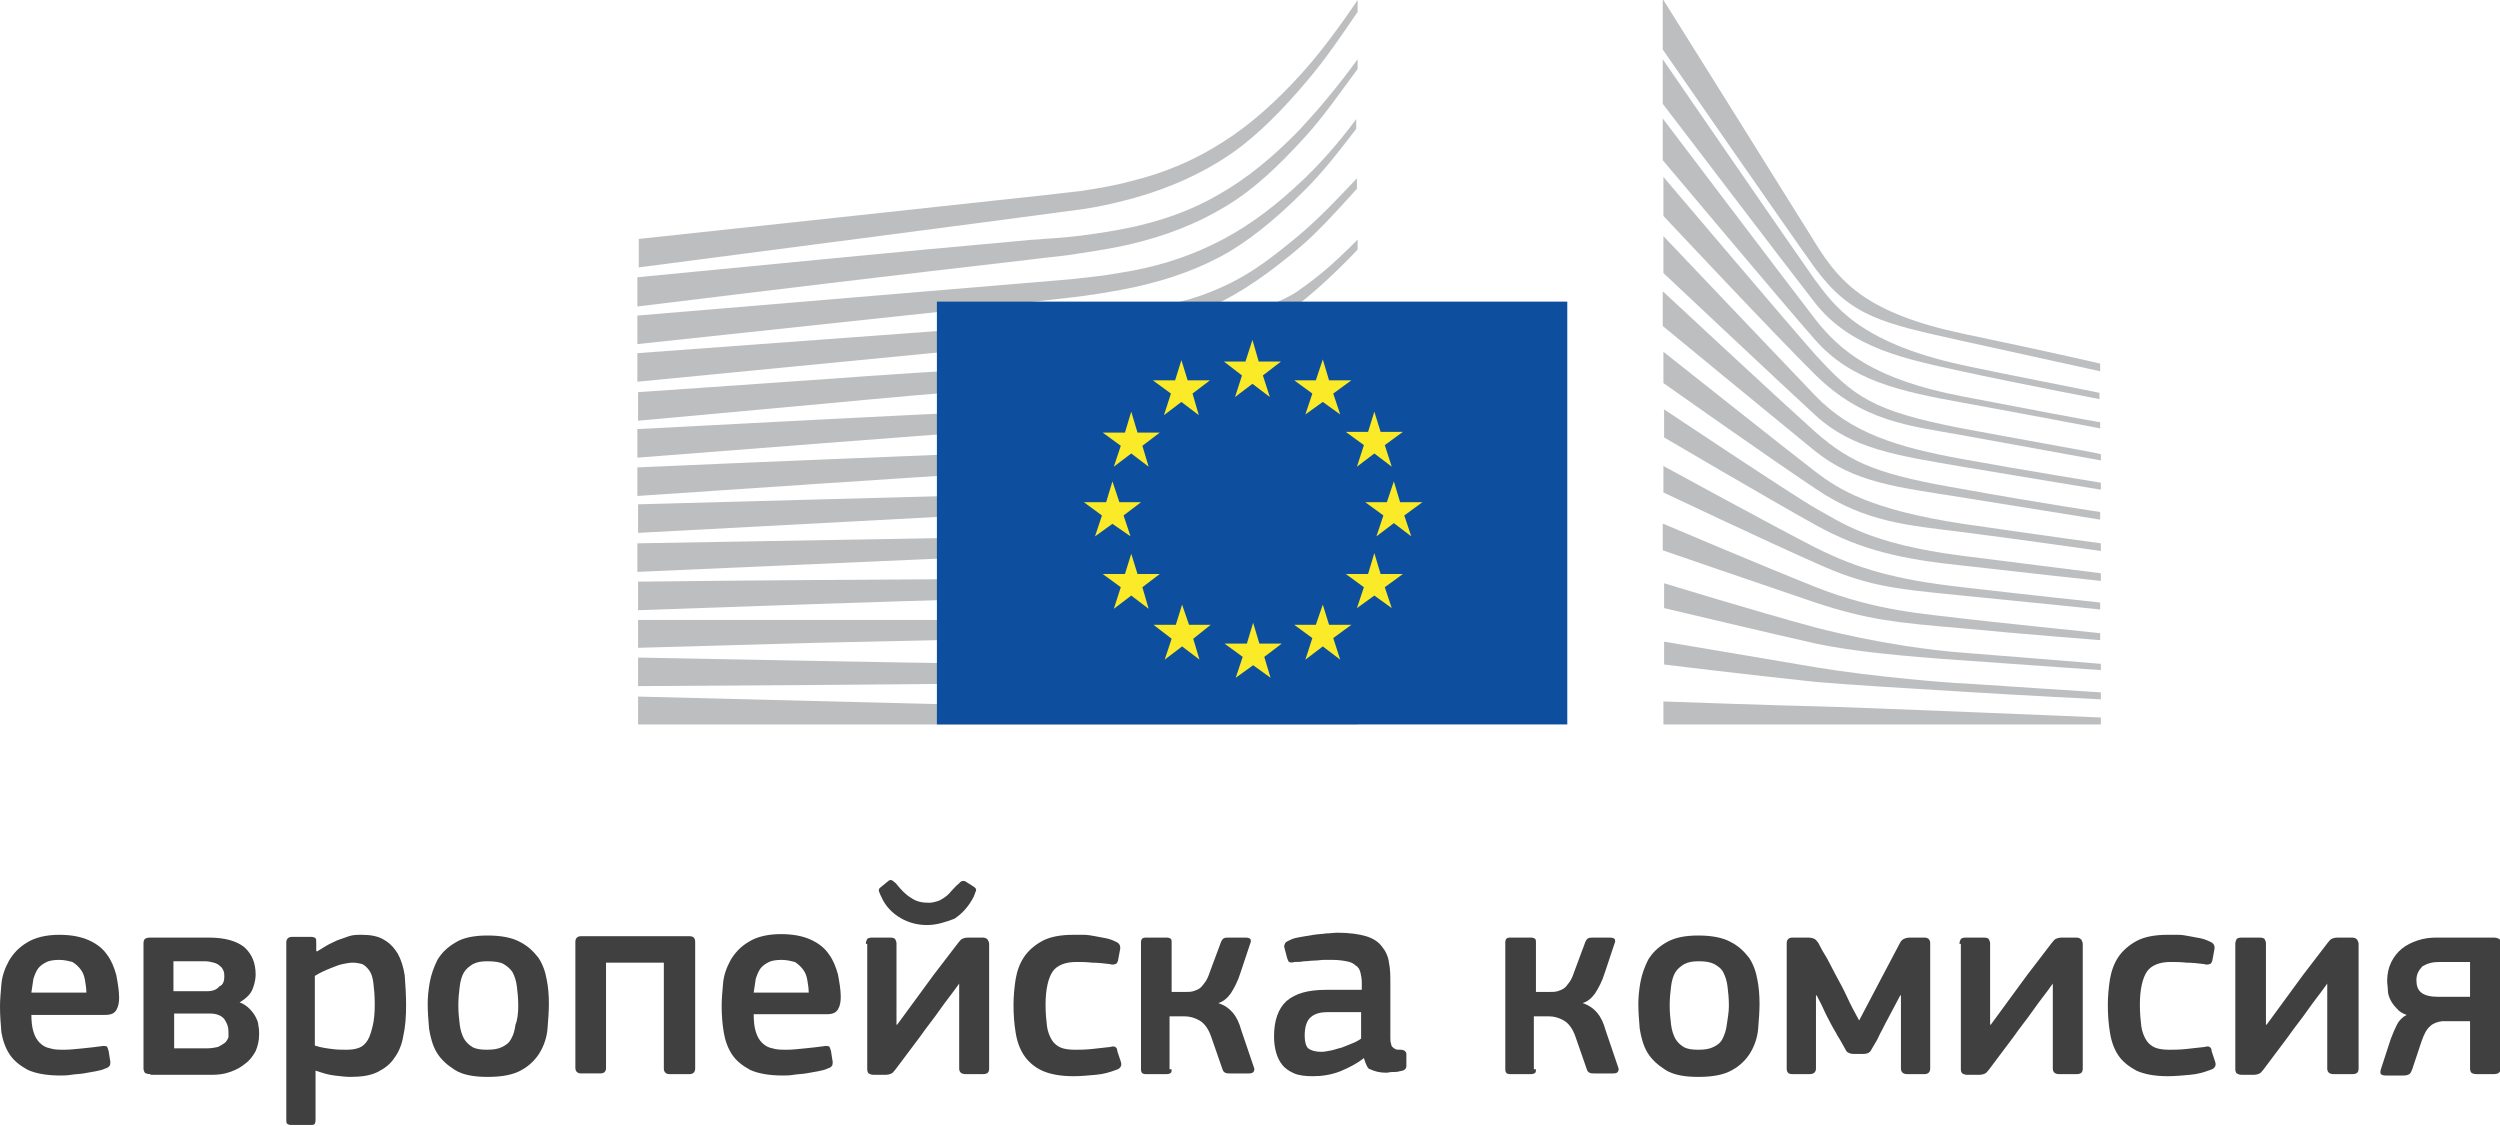 <?xml version="1.0" encoding="utf-8"?>
<!-- Generator: Adobe Illustrator 18.1.1, SVG Export Plug-In . SVG Version: 6.00 Build 0)  -->
<svg version="1.1" id="Layer_1" xmlns="http://www.w3.org/2000/svg" xmlns:xlink="http://www.w3.org/1999/xlink" x="0px" y="0px"
	 viewBox="0 0 358.9 161.6" enable-background="new 0 0 358.9 161.6" xml:space="preserve">
<g>
	<path fill="#404040" d="M4.5,145.6c0,1,0.1,1.9,0.3,2.5c0.2,0.7,0.5,1.2,0.9,1.6c0.4,0.4,0.9,0.7,1.5,0.8c0.6,0.2,1.3,0.2,2.1,0.2
		c0.7,0,1.6-0.1,2.6-0.2c1-0.1,1.9-0.2,2.6-0.3c0.4-0.1,0.6,0,0.8,0c0.1,0.1,0.2,0.3,0.3,0.7l0.2,1.3c0.1,0.3,0,0.5,0,0.7
		c-0.1,0.2-0.3,0.4-0.7,0.5c-0.4,0.2-0.9,0.3-1.4,0.4c-0.5,0.1-1.1,0.2-1.7,0.3c-0.6,0.1-1.2,0.1-1.8,0.2c-0.6,0.1-1.1,0.1-1.6,0.1
		c-1.9,0-3.5-0.3-4.6-0.8c-1.1-0.6-2-1.3-2.6-2.2c-0.6-0.9-1-2-1.2-3.2C0.1,147,0,145.8,0,144.5c0-1,0.1-2,0.2-3.2s0.5-2.3,1.1-3.4
		c0.6-1,1.4-1.9,2.6-2.6c1.1-0.7,2.7-1.1,4.6-1.1c1.8,0,3.2,0.3,4.3,0.8c1.1,0.5,2,1.2,2.6,2.1c0.6,0.8,1,1.8,1.3,2.9
		c0.2,1.1,0.4,2.2,0.4,3.2c0,0.7-0.1,1.3-0.4,1.8c-0.3,0.5-0.8,0.7-1.6,0.7H4.5z M8.5,137.8c-0.7,0-1.4,0.1-1.8,0.3
		s-0.9,0.5-1.2,0.9c-0.3,0.4-0.5,0.9-0.7,1.5c-0.1,0.6-0.2,1.3-0.3,2h7.9c0-0.6-0.1-1.2-0.2-1.8c-0.1-0.6-0.3-1.1-0.6-1.5
		c-0.3-0.4-0.7-0.8-1.2-1.1C10,138,9.3,137.8,8.5,137.8z"/>
	<path fill="#404040" d="M21.6,154.2c-0.4,0-0.7-0.1-0.8-0.2c-0.1-0.1-0.2-0.4-0.2-0.6v-18c0-0.3,0.1-0.5,0.2-0.6
		c0.1-0.1,0.4-0.2,0.7-0.2H30c2.3,0,4,0.5,5.1,1.4c1.1,1,1.6,2.3,1.6,3.9c0,0.5-0.1,1.2-0.4,2c-0.3,0.8-0.9,1.4-1.9,2
		c0.6,0.2,1.1,0.6,1.4,0.9c0.4,0.4,0.7,0.8,0.9,1.2c0.2,0.4,0.4,0.8,0.4,1.3c0.1,0.4,0.1,0.8,0.1,1.2c0,0.9-0.2,1.7-0.5,2.4
		c-0.4,0.7-0.8,1.3-1.5,1.8c-0.6,0.5-1.3,0.9-2.2,1.2c-0.8,0.3-1.7,0.4-2.6,0.4H21.6z M32.2,140.2c0-0.3,0-0.5-0.1-0.8
		c-0.1-0.2-0.2-0.5-0.5-0.7c-0.2-0.2-0.5-0.4-0.9-0.5c-0.4-0.1-0.8-0.2-1.3-0.2h-4.5v4.3h4.8c0.8,0,1.4-0.2,1.8-0.7
		C32,141.4,32.2,140.9,32.2,140.2z M32.8,148.1c0-0.7-0.2-1.2-0.6-1.8c-0.4-0.5-1.1-0.8-2.1-0.8h-5.1v5h4.7c0.6,0,1.2-0.1,1.6-0.2
		c0.4-0.2,0.7-0.4,1-0.6c0.2-0.2,0.4-0.5,0.5-0.8C32.8,148.6,32.8,148.4,32.8,148.1z"/>
	<path fill="#404040" d="M58.3,144.3c0,1.6-0.1,3.1-0.4,4.4c-0.2,1.3-0.7,2.4-1.3,3.2c-0.6,0.9-1.4,1.5-2.4,2
		c-1,0.5-2.3,0.7-3.9,0.7c-0.7,0-1.4-0.1-2.3-0.2c-0.9-0.1-1.8-0.4-2.7-0.7l0,0v7c0,0.2,0,0.4-0.1,0.6c-0.1,0.2-0.3,0.2-0.6,0.2
		h-2.8c-0.3,0-0.5-0.1-0.6-0.2c-0.1-0.1-0.1-0.3-0.1-0.6v-25.4c0-0.5,0.3-0.8,0.8-0.8h2.8c0.3,0,0.5,0.1,0.6,0.2
		c0.1,0.1,0.1,0.3,0.1,0.6v1.2l0.1,0.1c0.3-0.2,0.8-0.5,1.3-0.8c0.5-0.3,1-0.5,1.6-0.8c0.6-0.2,1.1-0.4,1.7-0.6
		c0.6-0.2,1.2-0.2,1.8-0.2c1.3,0,2.4,0.2,3.2,0.7c0.9,0.5,1.5,1.2,2,2c0.5,0.9,0.8,1.9,1,3.1C58.2,141.4,58.3,142.8,58.3,144.3z
		 M53.8,144.2c0-1.3-0.1-2.3-0.2-3.1c-0.1-0.8-0.3-1.4-0.6-1.8c-0.3-0.4-0.6-0.7-1-0.9c-0.4-0.1-0.8-0.2-1.4-0.2
		c-0.4,0-0.9,0.1-1.4,0.2c-0.5,0.1-1,0.3-1.5,0.5c-0.5,0.2-1,0.4-1.4,0.6c-0.4,0.2-0.8,0.4-1.1,0.6v10c0.9,0.3,1.7,0.4,2.5,0.5
		c0.7,0.1,1.4,0.1,2.1,0.1c0.7,0,1.3-0.1,1.8-0.3c0.5-0.2,0.9-0.6,1.2-1.1c0.3-0.5,0.5-1.2,0.7-2C53.7,146.5,53.8,145.5,53.8,144.2z
		"/>
	<path fill="#404040" d="M78.8,144.1c0,1.1-0.1,2.3-0.2,3.6c-0.1,1.2-0.5,2.4-1.1,3.4c-0.6,1-1.5,1.9-2.6,2.5c-1.2,0.7-2.8,1-4.9,1
		c-2,0-3.6-0.3-4.7-1c-1.1-0.7-2-1.5-2.6-2.5c-0.6-1-0.9-2.2-1.1-3.4c-0.1-1.2-0.2-2.4-0.2-3.6c0-0.9,0.1-2,0.3-3.1
		c0.2-1.1,0.6-2.2,1.1-3.2c0.6-1,1.4-1.8,2.6-2.5c1.1-0.7,2.7-1,4.6-1c1.9,0,3.5,0.3,4.6,0.9c1.2,0.6,2,1.4,2.7,2.3
		c0.6,0.9,1,2,1.2,3.2C78.7,141.7,78.8,142.9,78.8,144.1z M74.4,144.4c0-1.1-0.1-2-0.2-2.8c-0.1-0.8-0.3-1.4-0.6-2
		c-0.3-0.5-0.8-0.9-1.3-1.2S70.9,138,70,138c-0.9,0-1.5,0.1-2.1,0.4c-0.5,0.3-1,0.7-1.3,1.2c-0.3,0.5-0.5,1.2-0.6,2
		c-0.1,0.8-0.2,1.7-0.2,2.7c0,1.1,0.1,2,0.2,2.8c0.1,0.8,0.3,1.4,0.6,2c0.3,0.5,0.7,0.9,1.2,1.2c0.5,0.3,1.2,0.4,2.1,0.4
		c0.9,0,1.6-0.1,2.2-0.4c0.6-0.3,1-0.6,1.3-1.2c0.3-0.5,0.5-1.2,0.6-2C74.3,146.4,74.4,145.4,74.4,144.4z"/>
	<path fill="#404040" d="M99.8,153.4c0,0.5-0.3,0.8-0.8,0.8h-2.9c-0.5,0-0.8-0.3-0.8-0.8l0-15.2H87v15.2c0,0.2-0.1,0.4-0.2,0.5
		c-0.1,0.1-0.3,0.2-0.6,0.2h-2.8c-0.5,0-0.8-0.3-0.8-0.8v-18.1c0-0.5,0.3-0.8,0.8-0.8h15.6c0.3,0,0.5,0.1,0.6,0.2
		c0.1,0.1,0.2,0.3,0.2,0.6V153.4z"/>
	<path fill="#404040" d="M108.2,145.6c0,1,0.1,1.9,0.3,2.5c0.2,0.7,0.5,1.2,0.9,1.6c0.4,0.4,0.9,0.7,1.5,0.8
		c0.6,0.2,1.3,0.2,2.1,0.2c0.7,0,1.6-0.1,2.6-0.2c1-0.1,1.9-0.2,2.6-0.3c0.4-0.1,0.6,0,0.8,0c0.1,0.1,0.2,0.3,0.3,0.7l0.2,1.3
		c0.1,0.3,0,0.5,0,0.7c-0.1,0.2-0.3,0.4-0.7,0.5c-0.4,0.2-0.9,0.3-1.4,0.4c-0.5,0.1-1.1,0.2-1.7,0.3c-0.6,0.1-1.2,0.1-1.8,0.2
		c-0.6,0.1-1.1,0.1-1.6,0.1c-1.9,0-3.5-0.3-4.6-0.8c-1.1-0.6-2-1.3-2.6-2.2c-0.6-0.9-1-2-1.2-3.2c-0.2-1.2-0.3-2.5-0.3-3.8
		c0-1,0.1-2,0.2-3.2s0.5-2.3,1.1-3.4c0.6-1,1.4-1.9,2.6-2.6c1.1-0.7,2.7-1.1,4.6-1.1c1.8,0,3.2,0.3,4.3,0.8c1.1,0.5,2,1.2,2.6,2.1
		c0.6,0.8,1,1.8,1.3,2.9c0.2,1.1,0.4,2.2,0.4,3.2c0,0.7-0.1,1.3-0.4,1.8c-0.3,0.5-0.8,0.7-1.6,0.7H108.2z M112.2,137.8
		c-0.7,0-1.4,0.1-1.8,0.3s-0.9,0.5-1.2,0.9c-0.3,0.4-0.5,0.9-0.7,1.5c-0.1,0.6-0.2,1.3-0.3,2h7.9c0-0.6-0.1-1.2-0.2-1.8
		c-0.1-0.6-0.3-1.1-0.6-1.5c-0.3-0.4-0.7-0.8-1.2-1.1C113.7,138,113,137.8,112.2,137.8z"/>
	<path fill="#404040" d="M124.3,135.5c0-0.3,0.1-0.5,0.2-0.7c0.1-0.1,0.3-0.2,0.7-0.2h2.6c0.4,0,0.6,0.1,0.7,0.2
		c0.1,0.2,0.2,0.4,0.2,0.6v11.7h0.1l5.2-7.1l3.6-4.7c0.2-0.2,0.3-0.4,0.5-0.5c0.2-0.1,0.5-0.2,0.9-0.2h2.1c0.3,0,0.5,0.1,0.7,0.3
		c0.1,0.2,0.2,0.4,0.2,0.6v17.9c0,0.6-0.3,0.8-0.9,0.8h-2.5c-0.6,0-0.9-0.3-0.9-0.8v-12.2h0c-0.9,1.3-1.9,2.5-2.8,3.8
		c-0.9,1.3-1.9,2.5-2.8,3.8c-0.6,0.8-1.2,1.6-1.8,2.4c-0.6,0.8-1.2,1.6-1.8,2.4c-0.2,0.2-0.3,0.4-0.5,0.5c-0.2,0.1-0.5,0.2-0.9,0.2
		h-1.7c-0.3,0-0.5-0.1-0.7-0.2c-0.1-0.1-0.2-0.3-0.2-0.6V135.5z M133.1,132.8c-1.3,0-2.6-0.3-3.8-1c-1.2-0.7-2.2-1.7-2.8-3.1
		c-0.1-0.2-0.2-0.4-0.3-0.7c-0.1-0.2,0-0.5,0.2-0.6l1.1-0.9c0.2-0.2,0.4-0.2,0.6-0.1c0.1,0.1,0.3,0.2,0.5,0.4c0.8,1,1.5,1.7,2.2,2.1
		c0.7,0.5,1.5,0.7,2.5,0.7c0.5,0,0.9-0.1,1.2-0.2c0.4-0.1,0.7-0.3,1-0.5c0.3-0.2,0.7-0.5,1-0.9c0.3-0.3,0.7-0.8,1.2-1.2
		c0.3-0.4,0.7-0.4,1-0.2l1.1,0.7c0.3,0.2,0.4,0.4,0.3,0.6c-0.1,0.3-0.2,0.5-0.3,0.8c-0.7,1.4-1.7,2.5-2.8,3.2
		C135.7,132.4,134.4,132.8,133.1,132.8z"/>
	<path fill="#404040" d="M160.9,152.4c0.1,0.3,0.1,0.5,0,0.7c-0.1,0.2-0.3,0.4-0.7,0.5c-0.8,0.3-1.7,0.6-2.9,0.7
		c-1.1,0.1-2.2,0.2-3.2,0.2c-1.9,0-3.4-0.3-4.5-0.8s-2-1.3-2.6-2.2c-0.6-0.9-1-2-1.2-3.3c-0.2-1.2-0.3-2.5-0.3-3.9
		c0-1.2,0.1-2.4,0.3-3.7c0.2-1.2,0.6-2.3,1.2-3.2c0.6-0.9,1.5-1.7,2.6-2.3c1.1-0.6,2.6-0.9,4.5-0.9c0.5,0,1,0,1.5,0
		c0.5,0,1.1,0.1,1.6,0.2c0.5,0.1,1.1,0.2,1.6,0.3c0.5,0.1,1,0.3,1.4,0.5c0.5,0.2,0.7,0.6,0.6,1.1l-0.3,1.6c-0.1,0.3-0.2,0.5-0.4,0.5
		c-0.2,0.1-0.5,0.1-0.8,0c-0.8-0.1-1.7-0.2-2.5-0.2c-0.9-0.1-1.6-0.1-2.3-0.1c-1.6,0-2.8,0.5-3.4,1.4c-0.6,0.9-1,2.5-1,4.7
		c0,1.2,0.1,2.3,0.2,3.1c0.1,0.8,0.4,1.5,0.7,2c0.3,0.5,0.8,0.9,1.3,1.1c0.5,0.2,1.2,0.3,2,0.3c0.6,0,1.4,0,2.4-0.1
		c1-0.1,1.9-0.2,2.7-0.3c0.3-0.1,0.6-0.1,0.7,0c0.2,0.1,0.3,0.3,0.3,0.6L160.9,152.4z"/>
	<path fill="#404040" d="M168.2,153.5c0,0.2,0,0.4-0.1,0.5c-0.1,0.1-0.3,0.2-0.6,0.2h-3c-0.5,0-0.7-0.2-0.7-0.7v-18.2
		c0-0.5,0.2-0.7,0.7-0.7h3c0.3,0,0.5,0.1,0.6,0.2c0.1,0.1,0.1,0.3,0.1,0.5v7.1h2c0.4,0,0.7,0,1.1-0.1c0.3-0.1,0.6-0.2,0.9-0.4
		c0.3-0.2,0.5-0.5,0.8-0.9c0.3-0.4,0.5-0.9,0.7-1.5l1.6-4.3c0.1-0.2,0.2-0.4,0.4-0.5c0.2-0.1,0.4-0.1,0.7-0.1h2.4
		c0.4,0,0.6,0.1,0.7,0.2c0.1,0.2,0.1,0.4,0,0.6l-1.4,4.2c-0.4,1.3-0.9,2.2-1.4,3c-0.5,0.7-1.1,1.2-1.8,1.4v0
		c0.9,0.3,1.6,0.8,2.1,1.4c0.5,0.6,0.9,1.4,1.2,2.5l1.8,5.3c0.1,0.2,0.1,0.4,0,0.6c-0.1,0.2-0.3,0.3-0.7,0.3h-2.7
		c-0.3,0-0.5,0-0.7-0.1s-0.3-0.2-0.4-0.5l-1.6-4.6c-0.4-1.2-1-2-1.7-2.4c-0.7-0.4-1.4-0.6-2.2-0.6h-2.1V153.5z"/>
	<path fill="#404040" d="M195.8,151.9c-1,0.8-2.2,1.4-3.4,1.9c-1.3,0.5-2.6,0.7-3.9,0.7c-1.1,0-2-0.1-2.7-0.4
		c-0.7-0.3-1.3-0.7-1.7-1.2c-0.4-0.5-0.7-1.1-0.9-1.8c-0.2-0.7-0.3-1.5-0.3-2.3c0-2.3,0.6-4,1.8-5.1c1.3-1.1,3.1-1.6,5.7-1.6h5.1v-1
		c0-0.6-0.1-1.1-0.2-1.5c-0.1-0.4-0.3-0.8-0.7-1c-0.3-0.3-0.7-0.5-1.3-0.6c-0.5-0.1-1.2-0.2-2-0.2c-0.3,0-0.7,0-1.2,0
		c-0.5,0-0.9,0.1-1.4,0.1c-0.5,0-1,0.1-1.5,0.1c-0.5,0.1-0.9,0.1-1.3,0.1c-0.4,0.1-0.7,0.1-0.8,0c-0.1,0-0.2-0.2-0.3-0.5l-0.4-1.5
		c-0.1-0.3,0-0.5,0.1-0.7c0.1-0.2,0.4-0.3,0.8-0.5c0.4-0.2,0.9-0.3,1.5-0.4c0.6-0.1,1.2-0.2,1.8-0.3c0.6-0.1,1.2-0.1,1.8-0.2
		c0.6,0,1.1-0.1,1.6-0.1c1.7,0,3.1,0.2,4.1,0.5c1,0.3,1.8,0.8,2.3,1.5c0.5,0.6,0.9,1.4,1,2.3c0.2,0.9,0.2,1.9,0.2,3v7.7
		c0,0.4,0,0.7,0.1,0.9c0,0.2,0.1,0.4,0.2,0.5c0.1,0.1,0.2,0.2,0.4,0.3c0.2,0.1,0.4,0.1,0.8,0.1c0.3,0,0.5,0.1,0.6,0.2
		c0.1,0.1,0.2,0.2,0.2,0.4v1.7c0,0.5-0.3,0.7-1,0.8c-0.3,0.1-0.6,0.1-1,0.1s-0.6,0.1-0.9,0.1c-0.9,0-1.7-0.2-2.3-0.5
		C196.4,153.5,196.1,152.9,195.8,151.9L195.8,151.9z M195.5,145.3h-4.9c-1,0-1.8,0.2-2.4,0.7c-0.6,0.5-0.9,1.4-0.9,2.7
		c0,0.9,0.2,1.5,0.5,1.8c0.4,0.3,1,0.5,1.9,0.5c0.4,0,0.9-0.1,1.4-0.2c0.5-0.1,1-0.3,1.5-0.4c0.5-0.2,1-0.4,1.5-0.6
		c0.5-0.2,0.9-0.4,1.3-0.7V145.3z"/>
	<path fill="#404040" d="M220.5,153.5c0,0.2,0,0.4-0.1,0.5c-0.1,0.1-0.3,0.2-0.6,0.2h-3c-0.5,0-0.7-0.2-0.7-0.7v-18.2
		c0-0.5,0.2-0.7,0.7-0.7h3c0.3,0,0.5,0.1,0.6,0.2c0.1,0.1,0.1,0.3,0.1,0.5v7.1h2c0.4,0,0.7,0,1.1-0.1c0.3-0.1,0.6-0.2,0.9-0.4
		c0.3-0.2,0.5-0.5,0.8-0.9c0.3-0.4,0.5-0.9,0.7-1.5l1.6-4.3c0.1-0.2,0.2-0.4,0.4-0.5c0.2-0.1,0.4-0.1,0.7-0.1h2.4
		c0.4,0,0.6,0.1,0.7,0.2c0.1,0.2,0.1,0.4,0,0.6l-1.4,4.2c-0.4,1.3-0.9,2.2-1.4,3c-0.5,0.7-1.1,1.2-1.8,1.4v0
		c0.9,0.3,1.6,0.8,2.1,1.4c0.5,0.6,0.9,1.4,1.2,2.5l1.8,5.3c0.1,0.2,0.1,0.4,0,0.6c-0.1,0.2-0.3,0.3-0.7,0.3h-2.7
		c-0.3,0-0.5,0-0.7-0.1s-0.3-0.2-0.4-0.5l-1.6-4.6c-0.4-1.2-1-2-1.7-2.4c-0.7-0.4-1.4-0.6-2.2-0.6h-2.1V153.5z"/>
	<path fill="#404040" d="M252.6,144.1c0,1.1-0.1,2.3-0.2,3.6c-0.1,1.2-0.5,2.4-1.1,3.4c-0.6,1-1.5,1.9-2.6,2.5c-1.2,0.7-2.8,1-4.9,1
		c-2,0-3.6-0.3-4.7-1c-1.1-0.7-2-1.5-2.6-2.5c-0.6-1-0.9-2.2-1.1-3.4c-0.1-1.2-0.2-2.4-0.2-3.6c0-0.9,0.1-2,0.3-3.1
		c0.2-1.1,0.6-2.2,1.1-3.2c0.6-1,1.4-1.8,2.6-2.5s2.7-1,4.6-1c1.9,0,3.5,0.3,4.6,0.9c1.2,0.6,2,1.4,2.7,2.3c0.6,0.9,1,2,1.2,3.2
		C252.5,141.7,252.6,142.9,252.6,144.1z M248.2,144.4c0-1.1-0.1-2-0.2-2.8c-0.1-0.8-0.3-1.4-0.6-2s-0.8-0.9-1.3-1.2
		c-0.6-0.3-1.3-0.4-2.2-0.4c-0.9,0-1.5,0.1-2.1,0.4c-0.5,0.3-1,0.7-1.3,1.2c-0.3,0.5-0.5,1.2-0.6,2c-0.1,0.8-0.2,1.7-0.2,2.7
		c0,1.1,0.1,2,0.2,2.8c0.1,0.8,0.3,1.4,0.6,2c0.3,0.5,0.7,0.9,1.2,1.2c0.5,0.3,1.2,0.4,2.1,0.4c0.9,0,1.6-0.1,2.2-0.4
		c0.6-0.3,1-0.6,1.3-1.2s0.5-1.2,0.6-2S248.2,145.4,248.2,144.4z"/>
	<path fill="#404040" d="M272.8,142.9l-1.8,3.4c-0.4,0.7-0.7,1.4-1.1,2.1c-0.3,0.7-0.7,1.4-1.2,2.2c-0.2,0.5-0.6,0.7-1.2,0.7h-1.4
		c-0.4,0-0.6-0.1-0.8-0.2c-0.2-0.1-0.3-0.3-0.4-0.5c-0.4-0.7-0.7-1.3-1.1-1.9c-0.3-0.6-0.7-1.2-1-1.8c-0.3-0.6-0.7-1.3-1-2
		c-0.3-0.7-0.7-1.4-1-2h-0.1v10.5c0,0.5-0.3,0.8-0.9,0.8h-2.5c-0.6,0-0.8-0.3-0.8-0.8v-18c0-0.5,0.3-0.8,0.8-0.8h2.3
		c0.4,0,0.7,0.1,0.9,0.2c0.2,0.1,0.3,0.3,0.5,0.5c0.4,0.8,0.8,1.5,1.3,2.3c0.4,0.8,0.8,1.5,1.2,2.3c0.6,1.1,1.2,2.2,1.7,3.3
		c0.5,1.1,1.1,2.2,1.7,3.3l3.1-5.9l2.8-5.3c0.1-0.2,0.3-0.4,0.5-0.5c0.2-0.1,0.5-0.2,0.9-0.2h2.1c0.5,0,0.8,0.3,0.8,0.8v18
		c0,0.5-0.3,0.8-0.8,0.8h-2.5c-0.6,0-0.9-0.3-0.9-0.8v-10.5H272.8z"/>
	<path fill="#404040" d="M281.3,135.5c0-0.3,0.1-0.5,0.2-0.7c0.1-0.1,0.3-0.2,0.7-0.2h2.6c0.4,0,0.6,0.1,0.7,0.2
		c0.1,0.2,0.2,0.4,0.2,0.6v11.7h0.1l5.2-7.1l3.6-4.7c0.2-0.2,0.3-0.4,0.5-0.5c0.2-0.1,0.5-0.2,0.9-0.2h2.1c0.3,0,0.5,0.1,0.7,0.3
		c0.1,0.2,0.2,0.4,0.2,0.6v17.9c0,0.6-0.3,0.8-0.9,0.8h-2.5c-0.6,0-0.9-0.3-0.9-0.8v-12.2h0c-0.9,1.3-1.9,2.5-2.8,3.8
		c-0.9,1.3-1.9,2.5-2.8,3.8c-0.6,0.8-1.2,1.6-1.8,2.4c-0.6,0.8-1.2,1.6-1.8,2.4c-0.2,0.2-0.3,0.4-0.5,0.5c-0.2,0.1-0.5,0.2-0.9,0.2
		h-1.7c-0.3,0-0.5-0.1-0.7-0.2c-0.1-0.1-0.2-0.3-0.2-0.6V135.5z"/>
	<path fill="#404040" d="M318,152.4c0.1,0.3,0.1,0.5,0,0.7c-0.1,0.2-0.3,0.4-0.7,0.5c-0.8,0.3-1.7,0.6-2.9,0.7
		c-1.1,0.1-2.2,0.2-3.2,0.2c-1.9,0-3.4-0.3-4.5-0.8c-1.1-0.6-2-1.3-2.6-2.2c-0.6-0.9-1-2-1.2-3.3c-0.2-1.2-0.3-2.5-0.3-3.9
		c0-1.2,0.1-2.4,0.3-3.7c0.2-1.2,0.6-2.3,1.2-3.2c0.6-0.9,1.5-1.7,2.6-2.3c1.1-0.6,2.6-0.9,4.5-0.9c0.5,0,1,0,1.5,0
		c0.5,0,1.1,0.1,1.6,0.2c0.5,0.1,1.1,0.2,1.6,0.3c0.5,0.1,1,0.3,1.4,0.5c0.5,0.2,0.7,0.6,0.6,1.1l-0.3,1.6c-0.1,0.3-0.2,0.5-0.4,0.5
		c-0.2,0.1-0.5,0.1-0.8,0c-0.8-0.1-1.7-0.2-2.5-0.2c-0.9-0.1-1.6-0.1-2.3-0.1c-1.6,0-2.8,0.5-3.4,1.4c-0.6,0.9-1,2.5-1,4.7
		c0,1.2,0.1,2.3,0.2,3.1s0.4,1.5,0.7,2c0.3,0.5,0.8,0.9,1.3,1.1c0.5,0.2,1.2,0.3,2,0.3c0.6,0,1.4,0,2.4-0.1c1-0.1,1.9-0.2,2.7-0.3
		c0.3-0.1,0.6-0.1,0.7,0c0.2,0.1,0.3,0.3,0.3,0.6L318,152.4z"/>
	<path fill="#404040" d="M320.9,135.5c0-0.3,0.1-0.5,0.2-0.7c0.1-0.1,0.3-0.2,0.7-0.2h2.6c0.4,0,0.6,0.1,0.7,0.2
		c0.1,0.2,0.2,0.4,0.2,0.6v11.7h0.1l5.2-7.1l3.6-4.7c0.2-0.2,0.3-0.4,0.5-0.5c0.2-0.1,0.5-0.2,0.9-0.2h2.1c0.3,0,0.5,0.1,0.7,0.3
		c0.1,0.2,0.2,0.4,0.2,0.6v17.9c0,0.6-0.3,0.8-0.9,0.8H335c-0.6,0-0.9-0.3-0.9-0.8v-12.2h0c-0.9,1.3-1.9,2.5-2.8,3.8
		c-0.9,1.3-1.9,2.5-2.8,3.8c-0.6,0.8-1.2,1.6-1.8,2.4c-0.6,0.8-1.2,1.6-1.8,2.4c-0.2,0.2-0.3,0.4-0.5,0.5c-0.2,0.1-0.5,0.2-0.9,0.2
		h-1.7c-0.3,0-0.5-0.1-0.7-0.2c-0.1-0.1-0.2-0.3-0.2-0.6V135.5z"/>
	<path fill="#404040" d="M358,134.6c0.4,0,0.6,0.1,0.8,0.2c0.1,0.1,0.2,0.3,0.2,0.6v18c0,0.5-0.3,0.8-1,0.8h-2.5
		c-0.3,0-0.6-0.1-0.7-0.2c-0.1-0.1-0.2-0.3-0.2-0.6v-6.8h-4c-0.7,0.1-1.3,0.3-1.7,0.7c-0.5,0.4-0.9,1.1-1.3,2.3l-1.3,3.9
		c-0.1,0.3-0.2,0.5-0.4,0.7c-0.2,0.1-0.4,0.2-0.8,0.2h-2.6c-0.4,0-0.6-0.1-0.7-0.2c-0.1-0.1-0.1-0.4,0-0.7l1.4-4.3
		c0.3-0.8,0.6-1.5,0.9-2.1c0.3-0.6,0.8-1.1,1.4-1.4c-0.6-0.2-1.1-0.5-1.4-0.9c-0.4-0.4-0.7-0.8-0.9-1.2c-0.2-0.4-0.4-0.9-0.4-1.4
		s-0.1-0.9-0.1-1.4c0-1,0.2-1.9,0.6-2.7c0.4-0.8,0.9-1.4,1.5-1.9s1.4-0.9,2.3-1.2c0.9-0.3,1.8-0.4,2.7-0.4H358z M346.9,140.7
		c0,0.8,0.2,1.4,0.7,1.8s1.3,0.6,2.4,0.6h4.6v-5h-4.4c-1,0-1.7,0.2-2.4,0.6C347.2,139.3,346.9,139.9,346.9,140.7z"/>
</g>
<g>
	<path fill="#BCBEC0" d="M91.6,38.4c0,0,62.2-8.1,64-8.4c2.7-0.4,5.1-1,7.3-1.6c5-1.4,9.7-3.5,13.8-6.3c3.9-2.7,7.6-6.5,11.2-10.8
		c2.3-2.7,4.7-6.2,7-9.6V0c-2.7,4-5.3,7.5-8,10.5c-3.6,4-7.4,7.4-11.2,9.8c-4,2.6-8.4,4.5-13.3,5.7c-2.2,0.6-4.5,1-7.1,1.4
		c-1.7,0.2-3.5,0.4-5.2,0.6c-0.7,0.1-58.4,6.3-58.4,6.3V38.4z"/>
	<path fill="#BCBEC0" d="M175,27.9c-3.9,2.3-8.4,3.9-13.4,4.9c-2.1,0.4-4.4,0.8-7.1,1.1c-1.6,0.2-3.1,0.3-4.7,0.4
		c-0.8,0.1-1.7,0.1-2.5,0.2c-19.1,1.7-38,3.6-55.8,5.3V44c17.9-2.2,37-4.5,56.1-6.7c0.8-0.1,1.7-0.2,2.5-0.3
		c1.6-0.2,3.1-0.3,4.7-0.6c2.7-0.4,5.1-0.8,7.3-1.3c5.2-1.2,9.8-3,13.9-5.5c4-2.4,7.6-5.8,11.4-10c2.4-2.6,5-6.3,7.5-9.7V8.5
		c-2.9,4-5.7,7.3-8.4,10.2C182.7,22.6,178.9,25.7,175,27.9"/>
	<path fill="#BCBEC0" d="M185.9,26.9c-3.8,3.5-7.8,6.3-11.8,8.2c-3.9,1.9-8.3,3.3-13.5,4.1c-2.1,0.4-4.4,0.6-7,0.9l-62.1,5.2v4.1
		l55.2-5.9l7.1-0.8c2.7-0.3,5-0.7,7.2-1.1c5.3-1,9.9-2.5,13.9-4.6c4.1-2.1,8.3-5.6,12.1-9.4c2.6-2.5,5.1-5.7,7.7-9.1v-1.4
		C191.8,21,188.9,24.2,185.9,26.9"/>
	<path fill="#BCBEC0" d="M170.9,48c-3.6,2-6.3,3.2-11.5,3.8c-3.1,0.3-6.3,0.5-9.4,0.7c-1.5,0.1-3,0.2-4.5,0.2
		c-9.4,0.5-18.6,1.1-28,1.8l-25.9,1.8v4.1l26.2-2.4c8.5-0.8,18.3-1.7,27.9-2.4l7-0.5c2.7-0.2,5-0.4,7-0.7c5.3-0.7,9.8-1.8,13.9-3.3
		c4.3-1.6,8.4-4.2,12.5-7.2c3.7-2.7,8.8-8,8.8-8.1v-1.4c-3.3,3.3-5.3,5.1-8.9,7.6C181.6,44.7,174.2,46.2,170.9,48"/>
	<path fill="#BCBEC0" d="M172.2,55.8c-3.9,1.2-8.3,1.9-13.5,2.4c-2.1,0.2-4.3,0.3-6.9,0.4l-6.9,0.3c-17.3,0.8-34.4,1.7-53.4,2.7v4.1
		c18.1-1.4,35.8-2.8,53.5-4.1l6.9-0.5c2.7-0.2,4.9-0.4,7-0.6c5.3-0.6,9.8-1.5,13.8-2.8c4.4-1.4,8.8-3.5,12.9-6.1
		c3-1.9,6.1-4.3,9.2-7v-0.1c-3.5,3-6.8,3.6-10,5.7C180.8,52.6,176.6,54.5,172.2,55.8"/>
	<path fill="#BCBEC0" d="M171.6,62.5c-3.9,0.9-8.2,1.5-13.5,1.9c-2,0.1-4.2,0.2-6.8,0.3l-6.9,0.2c-17.3,0.7-34.9,1.4-52.9,2.2v4.1
		c17.8-1.2,35.3-2.4,53-3.5l6.9-0.4c2.7-0.2,4.9-0.3,6.9-0.5c5.3-0.5,9.7-1.2,13.7-2.3c4.5-1.2,8.9-2.9,13.1-5.1
		c3.2-1.7,6.4-3.8,9.7-6.3v-1.7c-3.6,2.6-7,4.8-10.5,6.5C180.3,59.9,176,61.5,171.6,62.5"/>
	<path fill="#BCBEC0" d="M171,69.1c-4,0.7-8.2,1.2-13.4,1.5c-2,0.1-4,0.2-6.8,0.2l-59.2,1.6v4.1l52.5-2.8l6.8-0.3
		c2.7-0.1,4.8-0.3,6.8-0.4c5.3-0.4,9.6-1,13.6-1.8c4.6-1,9-2.4,13.2-4.2c3.4-1.4,6.8-3.2,10.3-5.4V60c-3.8,2.2-7.3,4-10.9,5.4
		C179.8,67.1,175.5,68.3,171,69.1"/>
	<path fill="#BCBEC0" d="M170.5,75.8c-7.3,1-14.8,1.1-22,1.2c-1.7,0-3.3,0-5,0.1l-52,0.9v4.1l52.1-2.3c1.7-0.1,3.3-0.1,5-0.2
		c7.3-0.3,14.8-0.6,22.2-1.8c4.7-0.7,9.2-1.8,13.3-3.3c3.5-1.2,7.1-2.7,10.7-4.5v-1.6c-3.8,1.8-7.6,3.3-11.2,4.4
		C179.5,74.2,175.1,75.2,170.5,75.8"/>
	<path fill="#BCBEC0" d="M170.1,82.5c-6.8,0.6-13.8,0.6-20.5,0.6c-2.1,0-4.2,0-6.3,0c-17.2,0.1-34.3,0.2-51.7,0.4v4.1
		c16.6-0.6,34.2-1.2,51.8-1.7c2.1-0.1,4.2-0.1,6.3-0.2c6.8-0.2,13.8-0.4,20.7-1.1c4.8-0.5,9.2-1.3,13.4-2.3
		c3.7-0.9,7.4-2.1,11.2-3.6v-1.5c-3.9,1.4-7.8,2.6-11.5,3.4C179.2,81.4,174.8,82.1,170.1,82.5"/>
	<path fill="#BCBEC0" d="M169.9,89.1c-2.8,0.1-5.9,0.2-9.4,0.2c-1.3,0-2.6,0-3.9,0L143.1,89C134,89,124.9,89,116.3,89l-24.7,0V93
		l24.8-0.7c8.5-0.2,17.7-0.4,26.8-0.6l13.4-0.2c3.7-0.1,8.5-0.2,13.4-0.5c4.8-0.3,9.2-0.8,13.4-1.5c3.8-0.6,7.6-1.4,11.5-2.4v-1.4
		c-4,0.9-7.9,1.7-11.7,2.2C178.9,88.5,174.6,88.9,169.9,89.1"/>
	<path fill="#BCBEC0" d="M156.4,95.4L143,95.3c-17-0.2-34.1-0.6-51.4-0.9v4.1c16.6-0.1,34.1-0.2,51.4-0.4l13.4-0.2
		c4.5-0.1,8.9-0.2,13.4-0.3c9.2-0.3,17.4-1,25.1-2v-1.4c-7.7,0.8-16,1.3-25.1,1.3C165.3,95.5,160.8,95.5,156.4,95.4"/>
	<polygon fill="#BCBEC0" points="194.9,102.6 91.6,100 91.6,104 194.9,104 	"/>
	<path fill="#BCBEC0" d="M185.6,34.5c-3.9,3.2-7,5.5-11.8,7.4c-4.2,1.7-8.7,2.4-13.8,3.1c-3.3,0.5-6.8,1.2-10.1,1.4
		c-1.4,0.1-2.7,0.2-4.1,0.3l-54.3,4v4.1l54.5-5.3l7.1-0.7c2.6-0.3,4.9-0.5,7.1-0.9c5.3-0.9,9.8-2.2,13.9-4c4.2-1.9,8.5-5,12.5-8.4
		c2.7-2.3,5.3-5.2,8.2-8.4v-1.5C191.4,29.2,188.6,32.1,185.6,34.5"/>
	<path fill="#BCBEC0" d="M238.8,0c0,0,18.6,29.7,22,35.2c3.4,5.4,7.3,9.8,21,12.7c13.8,2.9,19.7,4.3,19.7,4.3v1.1
		c0,0-8.7-1.9-20-4.4c-11.2-2.5-15.8-3.4-21-10.5c-4.3-6-21.8-31.3-21.8-31.3V0z"/>
	<path fill="#BCBEC0" d="M238.8,33.9c0,0,16.9,17.8,21.8,22.9c5.2,5.4,11.8,7.4,21.1,9.1c8.8,1.6,19.9,3.4,19.9,3.4v1
		c0,0-10.4-1.7-19.9-3.3c-9.3-1.6-15.8-2.5-21.1-7.4c-4.8-4.4-21.8-20.4-21.8-20.4V33.9z"/>
	<path fill="#BCBEC0" d="M238.8,41.9c0,0,16.1,15,21.8,20.1c5.3,4.7,9.5,6.2,21.1,8.2c11.6,2.1,19.8,3.3,19.8,3.3v1.1
		c0,0-10.5-1.7-19.9-3.2c-9.4-1.5-15.4-2.1-21.1-6.7c-6.5-5.3-21.8-17.9-21.8-17.9V41.9z"/>
	<path fill="#BCBEC0" d="M238.8,50.5c0,0,18.4,14.6,21.8,17.2c3.4,2.6,8,5.5,21.2,7.5c13.1,1.9,19.8,2.8,19.8,2.8v1.1
		c0,0-11.9-1.7-19.8-2.7c-7.9-1-14-1.4-21.1-6.2c-6.9-4.6-21.9-15.2-21.9-15.2V50.5z"/>
	<path fill="#BCBEC0" d="M238.8,58.7c0,0,18.4,12.3,21.9,14.3c3.5,1.9,7.6,5.1,21.1,6.8c13.5,1.7,19.8,2.5,19.8,2.5v1.1
		c0,0-11.1-1.2-19.8-2.2c-8.7-0.9-14.6-2.2-21.1-5.8c-6.5-3.6-21.8-12.6-21.8-12.6V58.7z"/>
	<path fill="#BCBEC0" d="M238.8,66.9c0,0,16.3,8.9,21.8,11.7c6.2,3.1,11.5,4.6,21.1,5.7c9.5,1.1,19.8,2.2,19.8,2.2v1
		c0,0-9.6-1-19.8-2c-10.2-1-13.8-1.4-21.1-4.7c-6.6-2.9-21.8-10.1-21.8-10.1V66.9z"/>
	<path fill="#BCBEC0" d="M238.8,75.2c0,0,12.9,5.5,21.9,9.1c8.9,3.5,15.7,3.8,21.1,4.5c2.4,0.3,19.7,2.1,19.7,2.1v1
		c0,0-10.4-0.8-19.8-1.7c-9.4-0.8-13.5-1.2-21.1-3.7c-7.7-2.6-21.9-7.5-21.9-7.5V75.2z"/>
	<path fill="#BCBEC0" d="M238.8,83.7c0,0,13,4,21.9,6.4c8.9,2.3,17,3.3,21.1,3.6c4.1,0.3,19.8,1.6,19.8,1.6v0.9
		c0,0-8.9-0.6-19.8-1.4c-8.8-0.6-15.9-1.3-21.1-2.4c-5.8-1.3-21.8-5.1-21.8-5.1V83.7z"/>
	<path fill="#BCBEC0" d="M238.8,92.1c0,0,10.6,1.8,21.9,3.7c8.4,1.4,19.8,2.3,21.1,2.3c1.2,0.1,19.8,1.3,19.8,1.3v1
		c0,0-11.9-0.6-19.8-1.1c-8.3-0.5-16.5-1-21.1-1.4c-10.4-1.1-21.8-2.5-21.8-2.5V92.1z"/>
	<path fill="#BCBEC0" d="M238.8,100.7c0,0,16.8,0.6,21.9,0.7c5.1,0.1,40.9,1.6,40.9,1.6v1h-62.8V100.7z"/>
	<path fill="#BCBEC0" d="M281.7,52.4c-15.2-3.3-18.6-8.9-21.2-12.3c-2.5-3.5-21.8-31.6-21.8-31.6v6.4c0.8,1,17.2,22.6,21.8,28.5
		c5.2,6.7,13.4,8.2,21.1,9.9c7.8,1.7,19.8,4,19.8,4v-0.9C301.6,56.4,285.7,53.3,281.7,52.4"/>
	<path fill="#BCBEC0" d="M281.7,56.9c-12.5-2.4-17.5-6.4-21.2-11.2c-3.7-4.8-21.8-28.7-21.8-28.7v6c0.8,0.9,17.3,20.6,21.8,25.7
		c5.2,6,12.4,7.5,21.2,9.1c8.8,1.6,19.8,3.7,19.8,3.7v-0.9C301.6,60.7,288.9,58.3,281.7,56.9"/>
	<path fill="#BCBEC0" d="M281.7,61.5c-13-2.5-15.6-4.6-21.1-10.6c-3.4-3.8-21.1-24.7-21.8-25.5v5.6c0,0,16.5,17.6,21.8,22.8
		c6.9,6.8,13.5,7.3,21.2,8.7c7.7,1.4,19.8,3.6,19.8,3.6v-0.9C301.6,65.1,286.9,62.5,281.7,61.5"/>
	<rect x="134.5" y="43.3" fill="#0D4F9E" width="90.5" height="60.7"/>
	<polygon fill="#FAEA27" points="180.7,51.9 183.9,51.9 181.3,53.9 182.3,57 179.8,55.1 177.3,57 178.3,53.9 175.7,51.9 178.8,51.9 
		179.8,48.8 	"/>
	<polygon fill="#FAEA27" points="180.8,92.4 184,92.4 181.5,94.3 182.4,97.3 179.9,95.5 177.4,97.3 178.4,94.3 175.8,92.4 179,92.4 
		179.9,89.4 	"/>
	<polygon fill="#FAEA27" points="190.8,89.7 194,89.7 191.4,91.6 192.4,94.7 189.9,92.8 187.4,94.7 188.4,91.6 185.8,89.7 
		188.9,89.7 189.9,86.8 	"/>
	<polygon fill="#FAEA27" points="190.8,54.6 194,54.6 191.4,56.5 192.4,59.5 189.9,57.7 187.4,59.5 188.4,56.5 185.8,54.6 
		188.9,54.6 189.9,51.6 	"/>
	<polygon fill="#FAEA27" points="198.2,62 201.4,62 198.8,63.9 199.8,67 197.3,65.1 194.8,67 195.8,63.9 193.2,62 196.4,62 
		197.3,59.1 	"/>
	<polygon fill="#FAEA27" points="198.2,82.4 201.4,82.4 198.8,84.3 199.8,87.3 197.3,85.5 194.8,87.3 195.8,84.3 193.2,82.4 
		196.4,82.4 197.3,79.4 	"/>
	<polygon fill="#FAEA27" points="201,72.1 204.2,72.1 201.6,74 202.6,77 200.1,75.1 197.6,77 198.6,74 196,72.1 199.1,72.1 
		200.1,69.1 	"/>
	<polygon fill="#FAEA27" points="170.5,54.6 173.7,54.6 171.2,56.5 172.1,59.6 169.6,57.7 167.1,59.6 168.1,56.5 165.5,54.6 
		168.7,54.6 169.6,51.7 	"/>
	<polygon fill="#FAEA27" points="163.3,62.1 166.5,62.1 164,64 164.9,67 162.4,65.1 159.9,67 160.9,64 158.3,62.1 161.5,62.1 
		162.4,59.1 	"/>
	<polygon fill="#FAEA27" points="160.7,72.1 163.8,72.1 161.3,74 162.3,77 159.7,75.2 157.2,77 158.2,74 155.6,72.1 158.8,72.1 
		159.7,69.1 	"/>
	<polygon fill="#FAEA27" points="163.3,82.4 166.5,82.4 164,84.3 164.9,87.4 162.4,85.5 159.9,87.4 160.9,84.3 158.3,82.4 
		161.5,82.4 162.4,79.5 	"/>
	<polygon fill="#FAEA27" points="170.7,89.7 173.8,89.7 171.3,91.7 172.2,94.7 169.7,92.8 167.2,94.7 168.2,91.7 165.6,89.7 
		168.8,89.7 169.7,86.8 	"/>
</g>
</svg>
